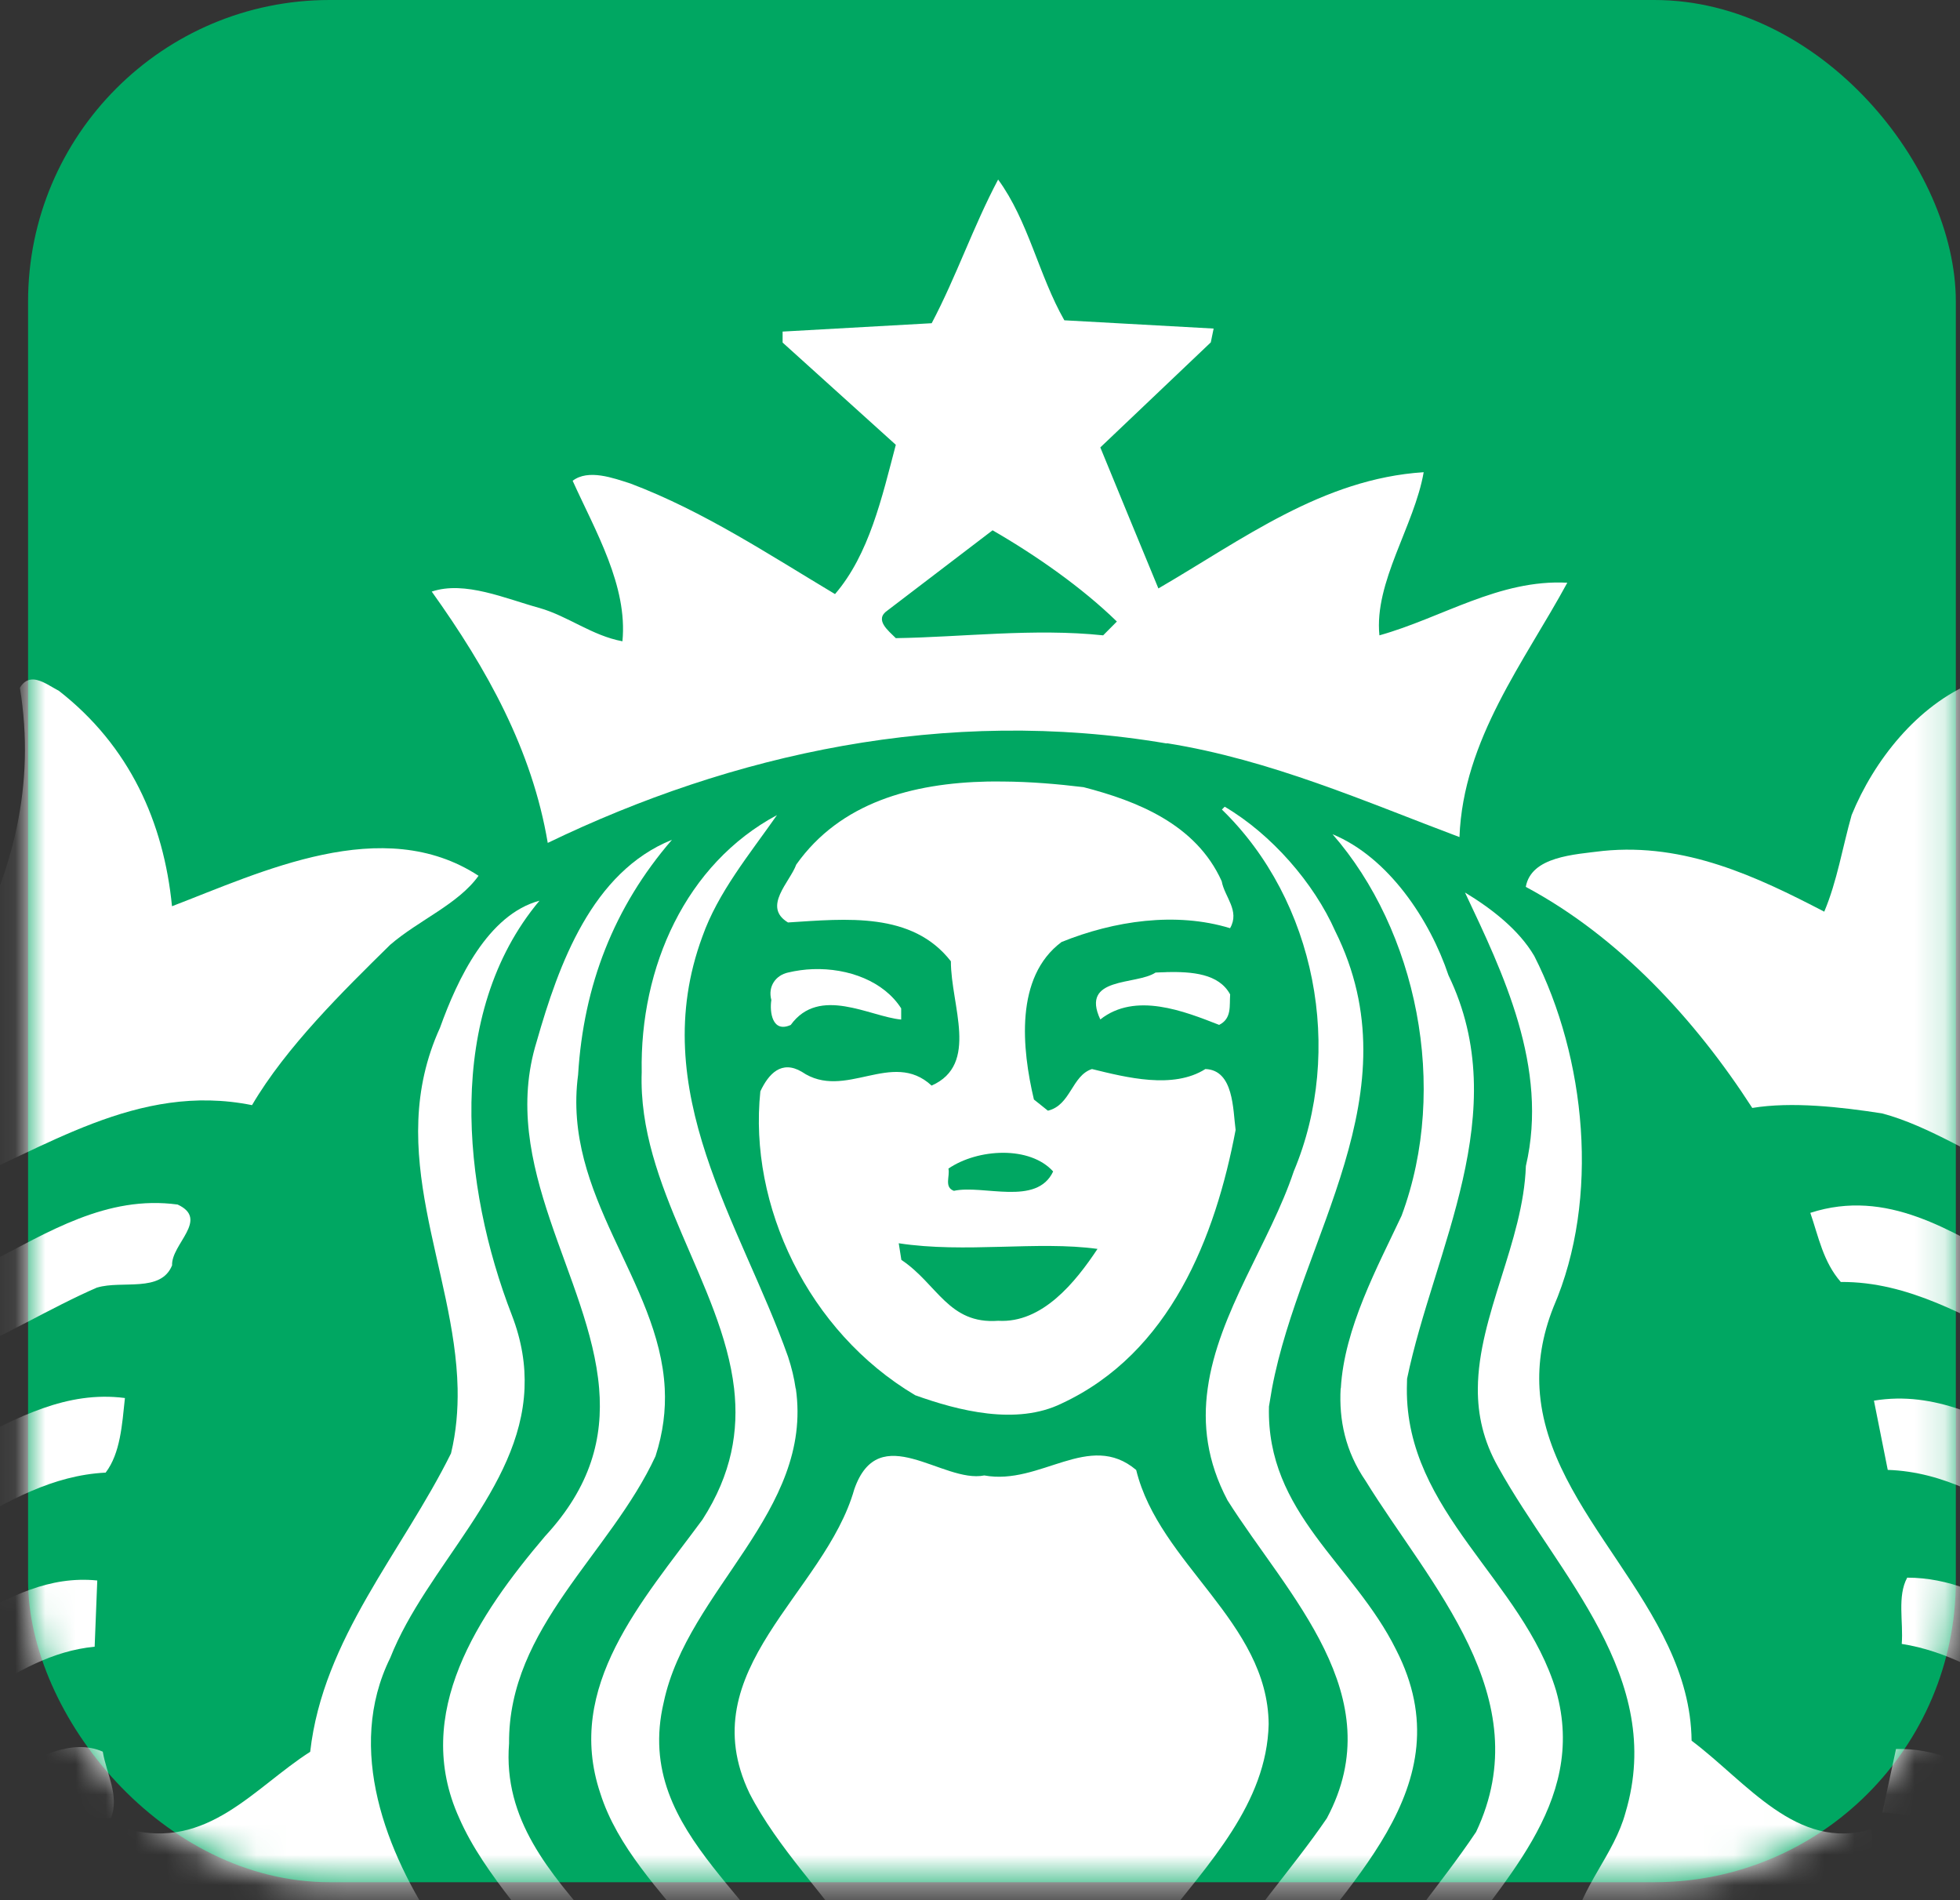 <svg width="65" height="63" viewBox="0 0 65 63" fill="none" xmlns="http://www.w3.org/2000/svg">
<rect x="0" y="0" width="65" height="63" fill="#333333" stroke="none"/>
<rect x="0.931" width="63.931" height="62.408" rx="10" fill="#00A762"/>
<mask id="mask0_5_10545" style="mask-type:alpha" maskUnits="userSpaceOnUse" x="0" y="0" width="65" height="63">
<rect x="0.931" width="63.931" height="62.408" rx="10" fill="#00A762"/>
</mask>
<g mask="url(#mask0_5_10545)">
<path d="M3.139 54.6L3.226 52.404C0.034 52.082 -2.069 55.213 -5.168 55.175C-4.914 56.052 -4.633 56.919 -4.32 57.771C-1.543 57.416 0.317 54.865 3.139 54.6Z" fill="white"/>
<path d="M5.336 65.782C5.794 66.607 5.826 67.823 6.71 68.255C9.858 68.194 12.086 65.814 14.499 63.95C12.818 61.447 11.448 57.996 12.941 54.971C14.137 51.94 17.256 49.386 17.395 46.035C17.427 45.27 17.308 44.47 16.975 43.606C15.327 39.359 14.744 33.621 17.891 29.864C16.182 30.325 15.173 32.457 14.592 34.076C12.702 38.223 15.092 42.065 15.176 46.038C15.189 46.751 15.131 47.47 14.957 48.189C13.338 51.456 10.712 54.323 10.287 58.084C8.423 59.274 6.894 61.35 4.236 60.651C4.143 61.354 4.356 62.421 4.601 63.218C2.546 63.131 1.127 64.608 -0.588 65.359C-0.147 66.062 0.318 66.749 0.802 67.42C2.195 66.53 3.604 65.443 5.336 65.785V65.782Z" fill="white"/>
<path d="M38.693 24.642C42.144 25.191 45.317 26.597 48.401 27.755C48.52 24.52 50.568 21.921 51.977 19.321C49.716 19.202 47.823 20.485 45.746 21.066C45.566 19.299 46.907 17.431 47.214 15.657C43.856 15.873 41.196 17.896 38.416 19.511C37.774 17.957 37.129 16.396 36.49 14.835L40.154 11.352L40.248 10.894L35.297 10.62C34.446 9.127 34.107 7.327 33.101 5.953C32.275 7.511 31.72 9.159 30.898 10.717L25.954 10.994V11.358L29.708 14.748C29.25 16.489 28.824 18.383 27.692 19.698C25.493 18.383 23.326 16.947 20.916 16.035C20.336 15.848 19.51 15.544 18.991 15.941C19.752 17.622 20.82 19.427 20.642 21.263C19.633 21.076 18.839 20.43 17.895 20.16C16.762 19.85 15.418 19.247 14.318 19.615C16.15 22.178 17.646 24.862 18.165 27.948C24.245 25.013 31.337 23.401 38.696 24.652L38.693 24.642ZM29.434 20.24L32.917 17.583C34.355 18.412 35.881 19.479 37.039 20.608L36.584 21.066C34.294 20.824 31.882 21.127 29.708 21.159C29.466 20.914 28.979 20.547 29.434 20.24Z" fill="white"/>
<path d="M3.685 60.283C3.962 59.516 3.53 58.812 3.408 58.08C1.389 57.184 -1.436 60.528 -3.155 60.605C-2.794 61.396 -2.41 62.17 -2.004 62.931C-0.066 62.15 1.405 60.254 3.685 60.286V60.283Z" fill="white"/>
<path d="M39.422 71.274C41.044 74.957 44.363 78.472 42.896 82.968C43.837 82.739 44.763 82.478 45.676 82.184C46.979 76.015 38.506 72.258 42.176 65.966C44.498 62.515 48.649 59.277 46.298 54.697C44.892 51.859 41.989 50.179 42.083 46.634L42.183 46.038C43.128 41.007 46.953 36.246 44.279 30.87C43.576 29.284 42.173 27.665 40.615 26.748L40.522 26.842C43.637 29.867 44.586 34.84 42.905 38.839C42.122 41.187 40.399 43.522 40.051 46.038C39.883 47.225 40.025 48.453 40.709 49.747C42.696 52.891 46.175 56.223 44.002 60.289C41.715 63.647 37.897 66.914 39.419 71.277L39.422 71.274Z" fill="white"/>
<path d="M62.056 60.651C59.585 61.386 57.931 59.09 56.099 57.716C56.047 53.21 51.303 50.256 51.055 46.038C51.007 45.196 51.136 44.299 51.519 43.335C53.077 39.733 52.587 35.053 50.881 31.696C50.361 30.812 49.442 30.112 48.584 29.593C49.839 32.251 51.368 35.392 50.603 38.662C50.516 41.184 49.026 43.609 49.01 46.041C49.004 46.908 49.191 47.776 49.688 48.65C51.674 52.227 55.248 55.613 53.906 60.102C53.535 61.479 52.435 62.547 52.161 63.95C54.486 65.875 56.683 68.043 59.766 68.165C60.866 67.465 60.253 64.35 62.514 65.788L65.816 67.439C65.784 67.552 65.745 67.662 65.7 67.772C66.268 67.001 66.809 66.211 67.319 65.401C65.419 64.808 63.959 63.189 61.782 63.311C61.752 62.482 62.243 61.541 62.056 60.657V60.651Z" fill="white"/>
<path d="M-1.72 39.391C1.486 38.107 4.54 35.875 8.358 36.643C9.487 34.718 11.383 32.857 12.938 31.328C13.889 30.506 15.195 29.983 15.87 29.038C12.693 26.961 8.665 28.916 5.704 30.048C5.43 27.268 4.301 24.733 1.947 22.901C1.718 22.788 1.402 22.549 1.118 22.53C0.947 22.52 0.786 22.588 0.66 22.804C1.727 29.37 -2.539 33.95 -5.564 38.933C-4.558 39.755 -2.939 39.633 -1.717 39.391H-1.72Z" fill="white"/>
<path d="M3.227 42.69C4.052 42.445 5.336 42.871 5.707 41.955C5.675 41.252 6.955 40.432 5.891 39.939C1.195 39.3 -1.937 44.903 -6.723 42.474C-6.742 42.971 -6.755 43.471 -6.755 43.974C-6.755 44.477 -6.742 44.983 -6.723 45.483C-3.101 46.618 0.105 44.041 3.227 42.687V42.69Z" fill="white"/>
<path d="M4.143 46.354C0.272 45.851 -2.424 49.982 -6.439 49.034C-6.304 50.114 -6.123 51.182 -5.904 52.233C-2.295 52.223 -0.034 49.008 3.504 48.827C3.991 48.186 4.049 47.241 4.143 46.354Z" fill="white"/>
<path d="M26.386 46.038C26.338 45.696 26.254 45.348 26.134 44.983C24.577 40.584 21.397 36.185 23.293 31.054C23.812 29.587 24.851 28.335 25.767 27.026C22.742 28.645 21.216 32.067 21.281 35.547C21.148 39.333 23.945 42.574 24.345 46.038C24.503 47.434 24.273 48.866 23.296 50.385C21.313 53.078 18.72 55.916 19.907 59.457C21.039 63.031 25.496 65.198 25.222 69.352C25.193 74.057 19.962 77.063 20.936 82.136C21.777 82.41 22.629 82.659 23.493 82.878C23.483 82.8 23.477 82.726 23.48 82.639C21.742 76.502 29.16 72.925 26.87 66.788C25.802 63.031 20.942 60.954 22.013 56.435C22.803 52.714 26.979 50.114 26.392 46.038H26.386Z" fill="white"/>
<path d="M22.378 70C23.113 64.801 16.482 62.876 16.882 57.809C16.853 53.959 20.243 51.52 21.739 48.282C21.994 47.495 22.081 46.75 22.045 46.038C21.862 42.458 18.637 39.658 19.172 35.634C19.352 32.673 20.359 30.073 22.284 27.845C19.63 28.913 18.53 31.97 17.798 34.534C16.524 38.649 19.565 42.348 19.869 46.035C20.004 47.663 19.607 49.282 18.075 50.937C15.876 53.53 13.644 56.8 15.231 60.286C16.914 64.13 22.197 67.123 19.907 71.919C18.746 74.728 16.082 76.905 15.808 80.062C16.569 80.433 17.34 80.778 18.127 81.104C17.698 76.734 22.323 74.267 22.378 70Z" fill="white"/>
<path d="M70.396 55.152C67.861 54.542 66.026 52.31 63.249 52.31C62.913 52.926 63.126 53.778 63.068 54.507C65.997 54.965 68.103 57.438 71.028 57.9C71.357 57.006 71.657 56.1 71.924 55.181C71.66 55.474 71.208 55.539 70.399 55.155L70.396 55.152Z" fill="white"/>
<path d="M69.66 60.651C67.277 60.07 65.413 57.928 62.878 57.99L62.426 60.099C64.839 60.16 66.396 62.295 68.564 62.934C68.573 63.073 68.56 63.208 68.531 63.343C69.089 62.334 69.602 61.299 70.073 60.238C69.95 60.389 69.818 60.531 69.66 60.647V60.651Z" fill="white"/>
<path d="M73.221 48.776C73.195 48.857 73.173 48.934 73.14 49.015C68.954 50.205 66.206 45.773 62.146 46.441L62.604 48.737C66.361 48.86 68.706 52.462 72.589 52.307C72.421 52.64 72.379 53.136 72.331 53.636C72.724 52.049 73.021 50.427 73.218 48.773L73.221 48.776Z" fill="white"/>
<path d="M60.037 40.217C60.311 41.013 60.462 41.836 61.046 42.506C65.568 42.474 68.68 47.209 73.414 45.341V46.031C73.424 46.163 73.427 46.292 73.434 46.418C73.482 45.609 73.511 44.793 73.511 43.971C73.511 43.364 73.495 42.761 73.469 42.164C68.483 45.877 65.126 38.575 60.04 40.213L60.037 40.217Z" fill="white"/>
<path d="M36.764 70.909C34.349 65.166 41.95 62.418 42.073 57.167C42.044 53.778 38.442 51.856 37.68 48.74C36.123 47.425 34.504 49.263 32.643 48.921C31.266 49.198 29.153 47.028 28.331 49.379C27.354 52.83 22.897 55.365 24.854 59.457C26.718 63.092 31.204 65.753 29.705 70.458C28.418 74.676 24.287 78.701 26.386 83.5C28.657 83.9 30.992 84.107 33.375 84.107C35.758 84.107 37.929 83.91 40.125 83.539C41.857 79.117 38.667 74.747 36.764 70.909Z" fill="white"/>
<path d="M71.95 38.933C69.08 34.169 64.807 29.77 65.993 23.54C66.119 23.114 65.842 22.682 65.448 22.623C63.587 23.385 62.143 25.22 61.407 27.023C61.104 28.09 60.924 29.222 60.498 30.228C58.266 29.067 55.886 27.942 53.167 28.213C52.187 28.335 50.781 28.4 50.6 29.406C53.683 31.054 56.221 33.805 58.111 36.736C59.427 36.52 61.043 36.704 62.417 36.917C65.529 37.739 68.654 41.132 71.95 38.933Z" fill="white"/>
<path d="M26.222 33.986C27.17 32.673 28.85 33.711 29.886 33.805V33.434C29.315 32.541 28.144 32.092 26.954 32.134C26.68 32.144 26.399 32.183 26.131 32.247C25.735 32.334 25.457 32.699 25.58 33.157C25.519 33.553 25.609 34.256 26.219 33.986H26.222Z" fill="white"/>
<path d="M30.347 46.26C31.782 46.776 33.711 47.27 35.21 46.534C38.813 44.857 40.306 41.01 40.977 37.465C40.886 36.791 40.919 35.479 39.974 35.446C38.906 36.124 37.348 35.724 36.213 35.446C35.542 35.663 35.513 36.643 34.752 36.827L34.288 36.456C33.891 34.779 33.646 32.395 35.204 31.234C36.945 30.531 38.993 30.225 40.793 30.776C41.128 30.196 40.609 29.741 40.516 29.219C39.664 27.326 37.706 26.558 35.933 26.1C35.062 25.994 34.162 25.919 33.266 25.913C33.098 25.913 32.93 25.91 32.762 25.913C30.26 25.965 27.867 26.606 26.406 28.667C26.196 29.248 25.274 30.067 26.132 30.586C28.057 30.464 30.25 30.222 31.534 31.873C31.534 33.34 32.482 35.292 30.895 35.995C29.579 34.776 28.021 36.514 26.59 35.537C25.916 35.14 25.49 35.604 25.216 36.185C24.819 39.971 26.799 44.151 30.344 46.257L30.347 46.26ZM31.45 38.749C31.94 38.413 32.617 38.223 33.269 38.223C33.92 38.223 34.543 38.417 34.926 38.842C34.381 40.004 32.611 39.271 31.634 39.484C31.301 39.362 31.511 38.994 31.453 38.749H31.45ZM29.802 41.222C32.001 41.561 34.414 41.136 36.397 41.41C35.668 42.509 34.568 43.88 33.104 43.793C31.453 43.916 31.085 42.567 29.892 41.774L29.805 41.222H29.802Z" fill="white"/>
<path d="M38.68 32.234C38.557 32.234 38.441 32.244 38.322 32.247C37.684 32.673 35.816 32.367 36.49 33.802C37.651 32.883 39.27 33.528 40.431 33.982C40.86 33.769 40.767 33.34 40.796 32.973C40.422 32.279 39.532 32.215 38.68 32.231V32.234Z" fill="white"/>
<path d="M50.771 80.153C50.407 74.825 42.602 70.694 47.852 65.23C49.655 62.479 52.677 59.851 51.606 56.061C50.507 52.404 46.62 50.137 46.656 46.034L46.663 45.715C47.549 41.439 50.236 36.888 48.036 32.337C47.424 30.509 46.053 28.429 44.192 27.661C46.969 30.841 48.072 36.027 46.482 40.307C45.682 42.01 44.579 44.035 44.466 46.034H44.46C44.402 47.079 44.614 48.118 45.289 49.102C47.398 52.523 51.062 56.284 48.952 60.741C46.569 64.314 42.418 67.946 44.737 72.651C46.33 75.318 48.752 77.979 48.394 81.198C49.201 80.872 49.994 80.523 50.775 80.149L50.771 80.153Z" fill="white"/>
</g>
</svg>
